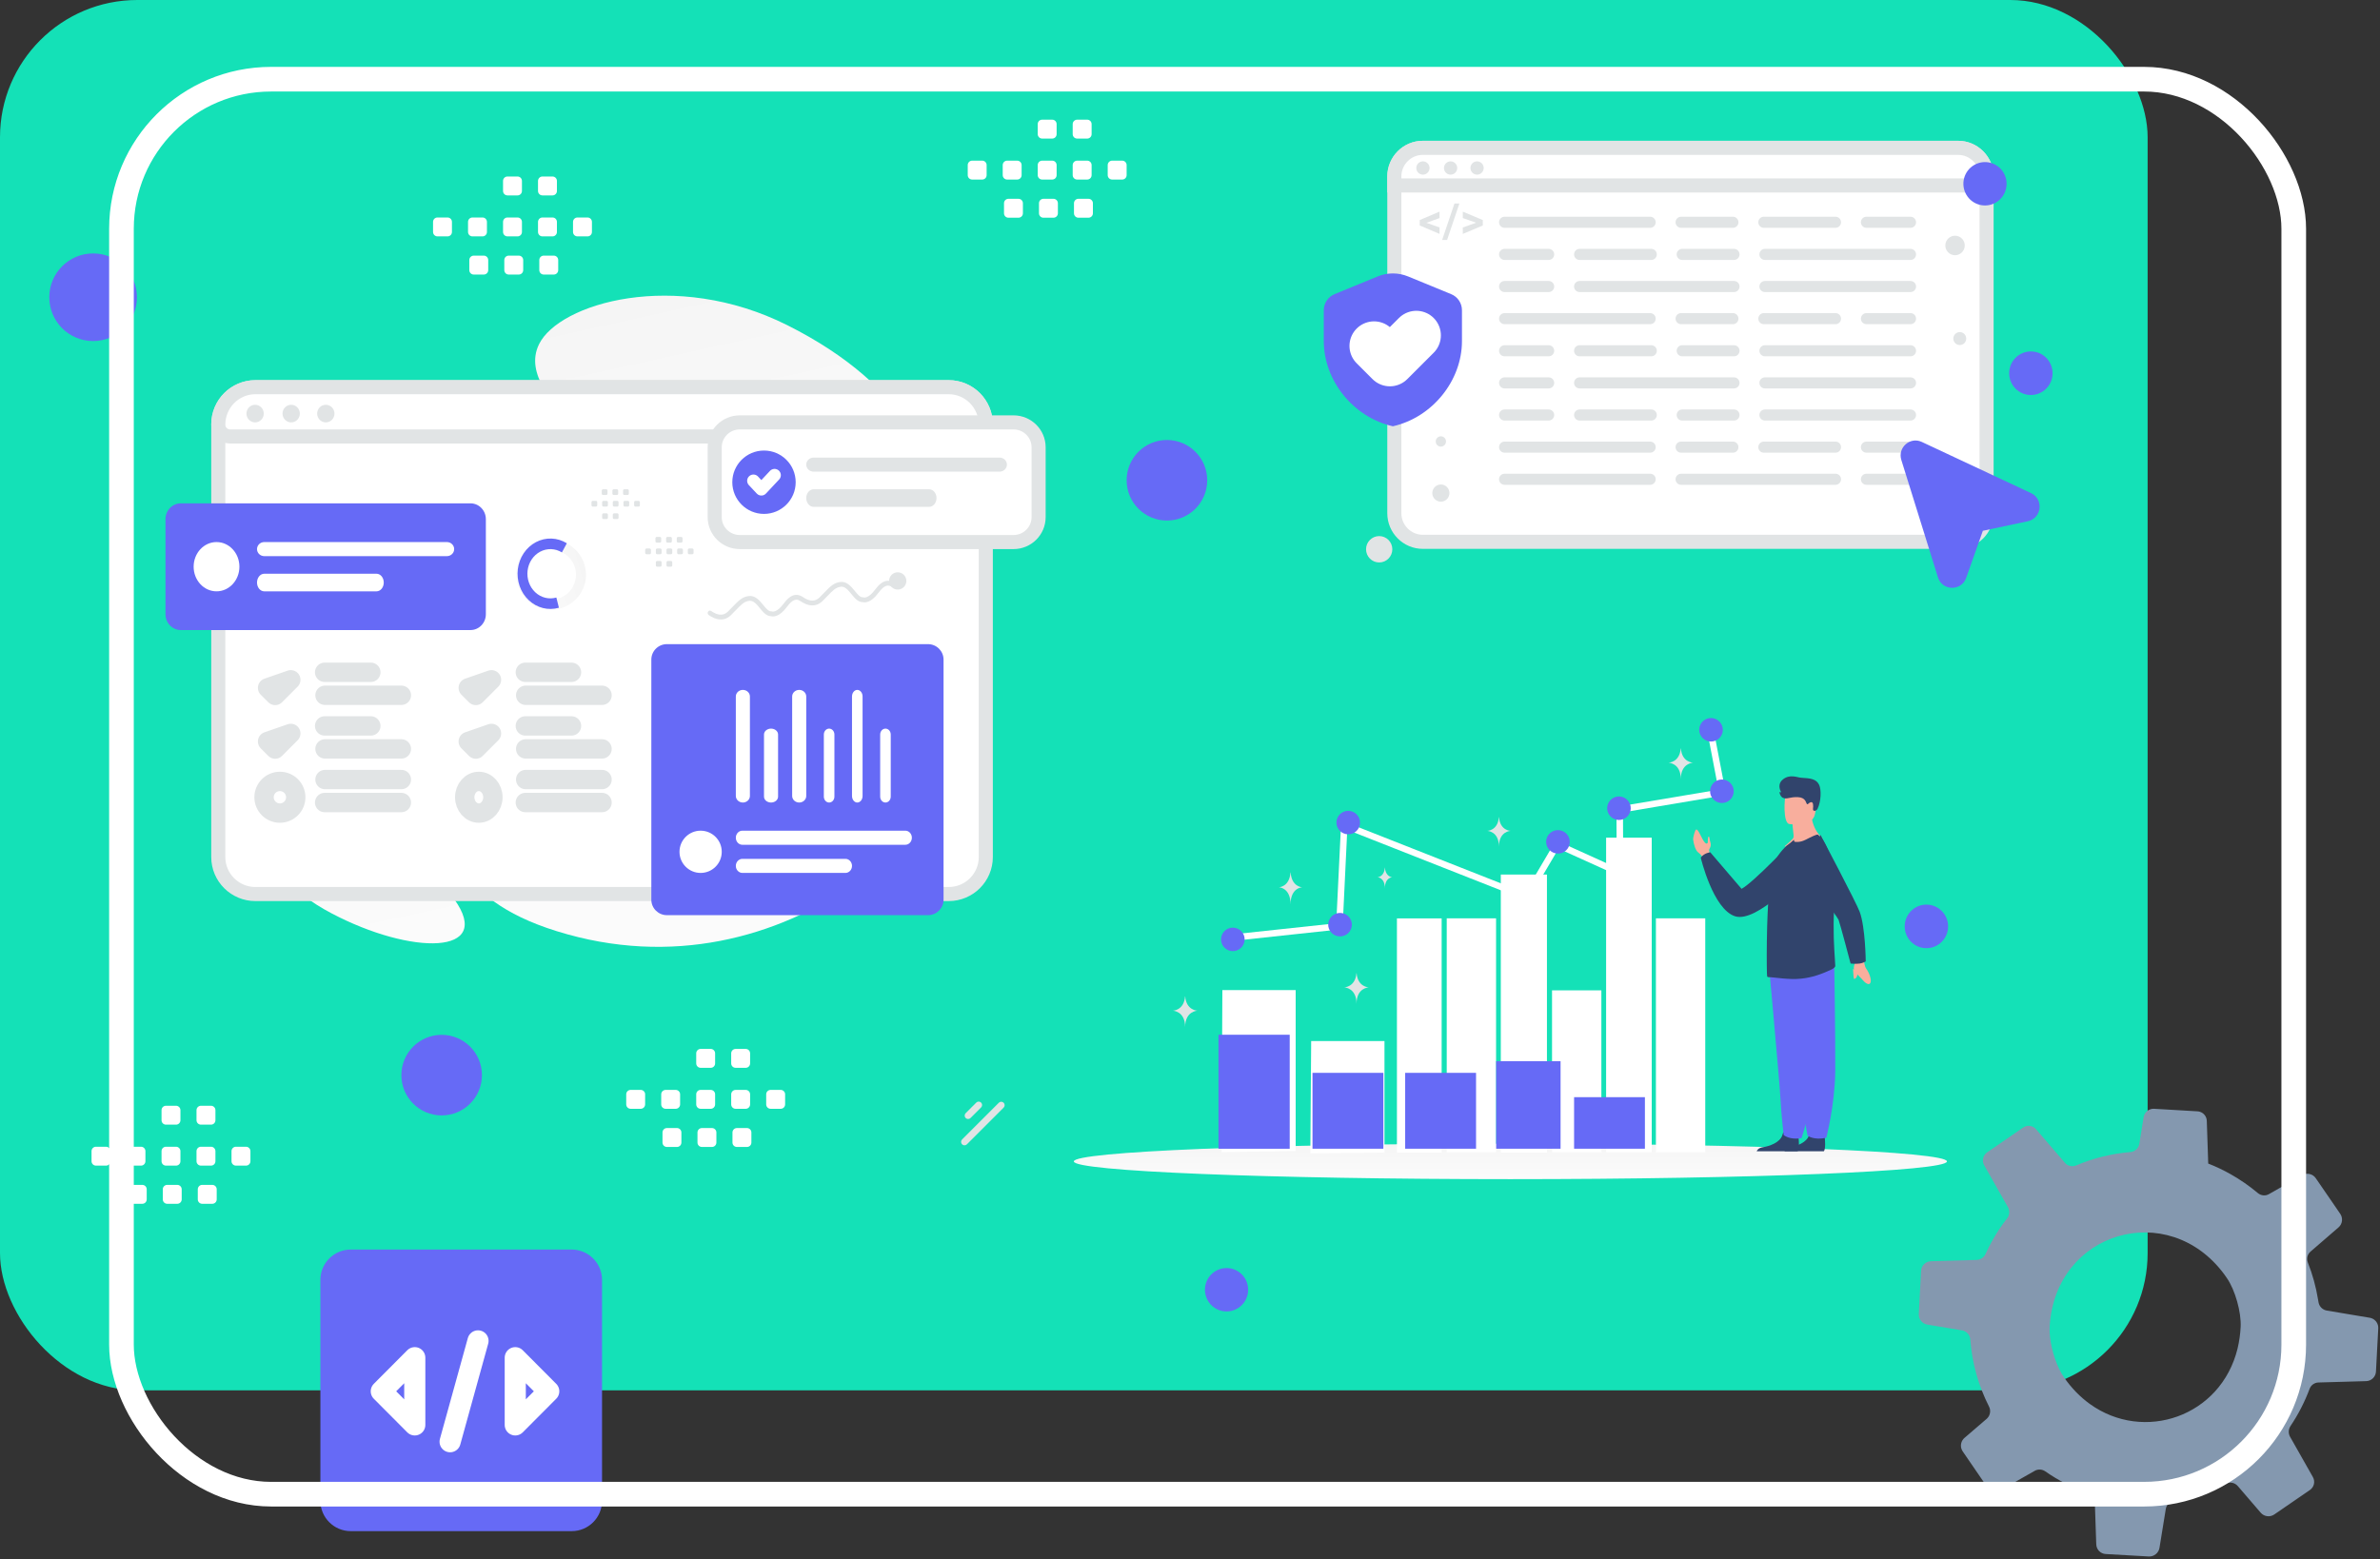 <svg width="676" height="443" viewBox="0 0 676 443" fill="none" xmlns="http://www.w3.org/2000/svg">
<rect x="0" y="0" width="676" height="443" fill="#333333" stroke="none"/>
<rect width="610" height="395" rx="39" fill="#14E1B7"/>
<path d="M545.645 361.045L545.017 373.046L545.004 373.331C544.968 374.034 545.192 374.726 545.633 375.275C546.074 375.825 546.7 376.193 547.395 376.312L557.273 377.961C557.437 377.989 557.594 378.028 557.744 378.081C558.787 378.459 559.557 379.414 559.624 380.545C560.12 387.197 561.935 393.684 564.961 399.629C565.084 399.877 565.167 400.136 565.218 400.394C565.306 400.886 565.267 401.393 565.103 401.866C564.939 402.339 564.656 402.761 564.281 403.093L557.951 408.533C557.552 408.886 557.257 409.342 557.1 409.851C556.942 410.359 556.927 410.902 557.056 411.419C557.144 411.729 557.275 412.047 557.472 412.338L564.42 422.47C564.833 423.074 565.459 423.501 566.173 423.666C566.886 423.83 567.636 423.721 568.273 423.359L577.921 417.869C578.387 417.604 578.92 417.478 579.455 417.506C579.991 417.534 580.507 417.715 580.944 418.027C584.675 420.632 588.744 422.716 593.039 424.221L593.051 424.228C593.607 424.419 594.092 424.775 594.442 425.249C594.791 425.723 594.988 426.291 595.007 426.88L595.386 438.188L595.411 438.757C595.431 439.465 595.717 440.14 596.211 440.649C596.705 441.157 597.372 441.461 598.08 441.502L610.315 442.199C611.035 442.237 611.745 442.007 612.307 441.555C612.869 441.103 613.245 440.459 613.363 439.747L615.153 428.729C615.245 428.135 615.523 427.585 615.948 427.16C616.373 426.735 616.922 426.456 617.516 426.364C622.621 425.518 627.563 423.881 632.165 421.513C633.341 420.923 634.765 421.203 635.633 422.217L642.106 429.751C642.574 430.299 643.229 430.655 643.944 430.749C644.659 430.842 645.383 430.667 645.977 430.258L656.099 423.309C656.673 422.91 657.078 422.311 657.233 421.629C657.387 420.947 657.281 420.231 656.935 419.624L650.471 408.216C650.201 407.742 650.068 407.203 650.088 406.658C650.107 406.113 650.278 405.585 650.581 405.132C652.788 401.847 654.603 398.314 655.988 394.607C656.174 394.078 656.518 393.619 656.972 393.29C657.426 392.962 657.969 392.779 658.53 392.767L672.085 392.383C672.801 392.361 673.484 392.07 673.996 391.569C674.509 391.068 674.814 390.392 674.852 389.676L675.506 377.364C675.533 376.732 675.354 376.109 674.995 375.589C674.636 375.068 674.117 374.679 673.517 374.481C673.391 374.442 673.254 374.397 673.115 374.384L660.918 372.338C660.363 372.251 659.846 372.003 659.432 371.624C659.018 371.246 658.724 370.753 658.589 370.209C658.562 370.111 658.534 370.016 658.527 369.913C658.483 369.611 658.446 369.328 658.371 369.026C657.789 365.496 656.832 362.038 655.516 358.711C655.058 357.605 655.384 356.322 656.309 355.54L664.215 348.709C665.337 347.745 665.542 346.067 664.695 344.839L663.154 342.583L657.754 334.726C657.348 334.13 656.733 333.708 656.031 333.545C655.329 333.381 654.591 333.487 653.964 333.842L644.46 339.25C643.448 339.836 642.191 339.696 641.292 338.943C638.887 336.922 636.301 335.129 633.566 333.587C631.52 332.431 629.395 331.422 627.207 330.567L627.132 328.193L626.804 318.457C626.789 317.876 626.595 317.315 626.247 316.85C625.9 316.385 625.416 316.04 624.864 315.862C624.63 315.783 624.386 315.739 624.14 315.73L611.824 315.004C610.367 314.93 609.099 315.975 608.855 317.402L607.646 324.933C607.44 326.204 606.379 327.202 605.097 327.309C599.805 327.743 594.617 329.018 589.728 331.086C588.575 331.575 587.261 331.273 586.485 330.331L578.302 320.805C577.859 320.292 577.242 319.96 576.57 319.872C575.898 319.784 575.217 319.947 574.658 320.329L564.437 327.371C563.853 327.768 563.442 328.371 563.284 329.059C563.127 329.746 563.235 330.468 563.588 331.08L570.316 342.947C570.602 343.443 570.732 344.015 570.689 344.586C570.646 345.158 570.431 345.704 570.074 346.152C568.493 348.167 567.076 350.305 565.835 352.545C565.155 353.76 564.526 355.004 563.95 356.272C563.729 356.754 563.378 357.166 562.937 357.461C562.496 357.756 561.982 357.922 561.452 357.943L548.458 358.315C547.732 358.335 547.04 358.626 546.519 359.132C545.998 359.637 545.686 360.32 545.645 361.045ZM593.571 398.861C590.878 396.916 588.401 394.41 586.244 391.301C585.778 390.647 585.338 389.862 584.914 389.017C583.131 385.354 581.968 380.411 582.168 376.873C583.748 349.813 615.867 340.515 631.763 362.04C632.019 362.397 632.277 362.754 632.527 363.124C634.878 366.554 636.618 372.8 636.421 376.943C636.321 379.023 636.029 381.09 635.547 383.116C630.808 402.476 608.924 409.925 593.571 398.861Z" fill="#8498AF"/>
<path d="M136.89 305.445C136.89 299.124 131.766 294 125.445 294C119.124 294 114 299.124 114 305.445C114 311.766 119.124 316.89 125.445 316.89C131.766 316.89 136.89 311.766 136.89 305.445Z" fill="#666AF6"/>
<path d="M275.97 202.175C277.454 229.514 223.983 285.106 158.076 264.53C127.424 254.959 130.02 239.074 106.712 218.139C92.819 205.661 72.858 196.226 67.306 178.088C62.51 162.434 65.451 145.607 73.766 134.662C92.466 110.047 130.219 93.193 167.417 131.975C204.615 170.756 272.134 131.665 275.97 202.175Z" fill="url(#paint0_linear)"/>
<path d="M261.592 142.514C256.36 151.812 244.903 153.09 226.548 151.323C212.743 149.991 200.155 148.961 186.349 141.465C176.686 136.223 169.037 129.129 163.454 122.239C157.405 114.776 148.961 106.258 153.1 97.796C158.789 86.171 191.686 76.38 223.63 92.391C258.721 109.984 266.709 133.427 261.592 142.514Z" fill="url(#paint1_linear)"/>
<path d="M129.04 255.489C116.902 238.546 104.471 220.538 88.196 211.668C71.41 202.515 68.314 208.156 67.152 217.125C65.99 226.094 71.169 247.343 94.079 259.433C116.993 271.527 140.398 271.346 129.04 255.489Z" fill="url(#paint2_linear)"/>
<path d="M269.457 254H72.543C66.722 254 62 249.294 62 243.491V120.509C62 114.706 66.722 110 72.543 110H269.457C275.279 110 280 114.706 280 120.509V243.491C280 249.294 275.279 254 269.457 254Z" fill="white" stroke="#E1E4E5" stroke-width="4"/>
<path d="M280 120.643C280 121.533 279.649 122.387 279.026 123.017C278.402 123.646 277.556 124 276.674 124H65.326C64.444 124 63.598 123.646 62.974 123.017C62.351 122.387 62 121.533 62 120.643C62 114.766 66.722 110 72.543 110H269.457C275.279 110 280 114.766 280 120.643Z" fill="white" stroke="#E1E4E5" stroke-width="4"/>
<path d="M72.428 120C72.753 120.004 73.076 119.942 73.378 119.819C73.68 119.695 73.955 119.512 74.187 119.279C74.418 119.046 74.602 118.769 74.728 118.464C74.853 118.159 74.918 117.831 74.918 117.5C74.918 117.169 74.853 116.841 74.728 116.536C74.602 116.231 74.418 115.954 74.187 115.721C73.955 115.488 73.68 115.305 73.378 115.181C73.076 115.057 72.753 114.996 72.428 115C71.781 115.009 71.163 115.276 70.709 115.744C70.255 116.211 70 116.842 70 117.5C70 118.157 70.255 118.789 70.709 119.256C71.163 119.724 71.781 119.991 72.428 120ZM82.673 120C82.999 120.004 83.322 119.942 83.624 119.819C83.926 119.695 84.201 119.512 84.432 119.279C84.664 119.046 84.848 118.769 84.974 118.464C85.099 118.159 85.164 117.831 85.164 117.5C85.164 117.169 85.099 116.841 84.974 116.536C84.848 116.231 84.664 115.954 84.432 115.721C84.201 115.488 83.926 115.305 83.624 115.181C83.322 115.057 82.999 114.996 82.673 115C82.027 115.009 81.409 115.276 80.955 115.744C80.501 116.211 80.246 116.842 80.246 117.5C80.246 118.157 80.501 118.789 80.955 119.256C81.409 119.724 82.027 119.991 82.673 120ZM92.51 120C92.835 120.004 93.158 119.942 93.46 119.819C93.762 119.695 94.037 119.512 94.269 119.279C94.5 119.046 94.684 118.769 94.81 118.464C94.935 118.159 95 117.831 95 117.5C95 117.169 94.935 116.841 94.81 116.536C94.684 116.231 94.5 115.954 94.269 115.721C94.037 115.488 93.762 115.305 93.46 115.181C93.158 115.057 92.835 114.996 92.51 115C91.863 115.009 91.245 115.276 90.791 115.744C90.337 116.211 90.082 116.842 90.082 117.5C90.082 118.157 90.337 118.789 90.791 119.256C91.245 119.724 91.863 119.991 92.51 120Z" fill="#E1E4E5"/>
<path d="M133.638 143H51.362C48.953 143 47 145.015 47 147.5V174.5C47 176.985 48.953 179 51.362 179H133.638C136.047 179 138 176.985 138 174.5V147.5C138 145.015 136.047 143 133.638 143Z" fill="#666AF6"/>
<path d="M126.932 154H75.068C73.926 154 73 154.895 73 156C73 157.105 73.926 158 75.068 158H126.932C128.074 158 129 157.105 129 156C129 154.895 128.074 154 126.932 154Z" fill="white"/>
<path d="M106.947 163H75.053C73.919 163 73 164.119 73 165.5C73 166.881 73.919 168 75.053 168H106.947C108.081 168 109 166.881 109 165.5C109 164.119 108.081 163 106.947 163Z" fill="white"/>
<path d="M61.5 168C65.09 168 68 164.866 68 161C68 157.134 65.09 154 61.5 154C57.91 154 55 157.134 55 161C55 164.866 57.91 168 61.5 168Z" fill="white"/>
<path d="M263.575 183H189.425C186.981 183 185 184.969 185 187.397V255.603C185 258.031 186.981 260 189.425 260H263.575C266.019 260 268 258.031 268 255.603V187.397C268 184.969 266.019 183 263.575 183Z" fill="#666AF6"/>
<path d="M257.153 236H210.847C209.827 236 209 236.895 209 238C209 239.105 209.827 240 210.847 240H257.153C258.173 240 259 239.105 259 238C259 236.895 258.173 236 257.153 236Z" fill="white"/>
<path d="M209 197.87V226.13C209 227.163 209.895 228 211 228H211C212.105 228 213 227.163 213 226.13V197.87C213 196.837 212.105 196 211 196H211C209.895 196 209 196.837 209 197.87Z" fill="white"/>
<path d="M225 197.87V226.13C225 227.163 225.895 228 227 228H227C228.105 228 229 227.163 229 226.13V197.87C229 196.837 228.105 196 227 196H227C225.895 196 225 196.837 225 197.87Z" fill="white"/>
<path d="M242 197.87V226.13C242 227.163 242.672 228 243.5 228H243.5C244.329 228 245 227.163 245 226.13V197.87C245 196.837 244.329 196 243.5 196H243.5C242.672 196 242 196.837 242 197.87Z" fill="white"/>
<path d="M240.118 244H210.882C209.842 244 209 244.895 209 246C209 247.105 209.842 248 210.882 248H240.118C241.158 248 242 247.105 242 246C242 244.895 241.158 244 240.118 244Z" fill="white"/>
<path d="M217 208.68V226.32C217 227.248 217.895 228 219 228H219C220.105 228 221 227.248 221 226.32V208.68C221 207.752 220.105 207 219 207H219C217.895 207 217 207.752 217 208.68Z" fill="white"/>
<path d="M234 208.68V226.32C234 227.248 234.671 228 235.5 228H235.5C236.329 228 237 227.248 237 226.32V208.68C237 207.752 236.329 207 235.5 207H235.5C234.671 207 234 207.752 234 208.68Z" fill="white"/>
<path d="M250 208.68V226.32C250 227.248 250.671 228 251.5 228H251.5C252.329 228 253 227.248 253 226.32V208.68C253 207.752 252.329 207 251.5 207H251.5C250.671 207 250 207.752 250 208.68Z" fill="white"/>
<path d="M199 248C202.314 248 205 245.314 205 242C205 238.686 202.314 236 199 236C195.686 236 193 238.686 193 242C193 245.314 195.686 248 199 248Z" fill="white"/>
<path d="M287.864 120H210.136C206.195 120 203 123.167 203 127.073V146.927C203 150.833 206.195 154 210.136 154H287.864C291.805 154 295 150.833 295 146.927V127.073C295 123.167 291.805 120 287.864 120Z" fill="white" stroke="#E1E4E5" stroke-width="4"/>
<path d="M283.895 130H231.105C229.942 130 229 130.895 229 132C229 133.105 229.942 134 231.105 134H283.895C285.058 134 286 133.105 286 132C286 130.895 285.058 130 283.895 130Z" fill="#E1E4E5"/>
<path d="M263.89 139H231.11C229.945 139 229 140.119 229 141.5C229 142.881 229.945 144 231.11 144H263.89C265.055 144 266 142.881 266 141.5C266 140.119 265.055 139 263.89 139Z" fill="#E1E4E5"/>
<path fill-rule="evenodd" clip-rule="evenodd" d="M217 146C212.03 146 208 141.97 208 137C208 132.03 212.03 128 217 128C221.97 128 226 132.03 226 137C226 141.97 221.97 146 217 146Z" fill="#666AF6"/>
<path d="M220 135L216.251 139L214 136.6" stroke="white" stroke-width="3.568" stroke-linecap="round" stroke-linejoin="round"/>
<path d="M202.9 175.622C202.234 175.357 201.669 175.001 201.279 174.718C201.205 174.664 201.142 174.593 201.095 174.511C201.047 174.429 201.017 174.337 201.005 174.241C200.994 174.145 201.001 174.047 201.027 173.955C201.053 173.862 201.097 173.776 201.156 173.703C201.258 173.577 201.399 173.495 201.553 173.473C201.707 173.451 201.864 173.491 201.993 173.584C202.315 173.818 202.788 174.119 203.34 174.338L203.402 174.362C204.715 174.862 205.844 174.656 206.756 173.748C207.263 173.244 207.708 172.785 208.101 172.38C209.838 170.587 210.795 169.6 212.622 169.342C214.486 169.08 215.71 170.572 216.79 171.89C217.565 172.835 218.298 173.728 219.048 173.689L219.212 173.681L219.311 173.734C219.439 173.769 220.701 174.034 222.514 171.57C223.649 170.026 224.724 169.195 225.799 169.031C226.516 168.921 227.126 169.116 227.651 169.404C227.731 169.447 227.802 169.508 227.858 169.583C227.915 169.658 227.956 169.744 227.979 169.837C228.002 169.931 228.006 170.028 227.992 170.123C227.977 170.218 227.944 170.309 227.895 170.389C227.809 170.529 227.678 170.629 227.527 170.671C227.377 170.714 227.217 170.694 227.079 170.617C226.302 170.18 225.239 170.071 223.512 172.419C221.305 175.42 219.53 175.216 218.989 175.059C217.691 175.056 216.749 173.907 215.837 172.795C214.883 171.632 213.981 170.532 212.788 170.7C211.375 170.899 210.625 171.673 208.983 173.368C208.533 173.834 208.079 174.296 207.621 174.754C206.342 176.026 204.723 176.331 202.939 175.637C202.925 175.631 202.913 175.627 202.9 175.622Z" fill="#E1E4E5"/>
<path d="M228.9 171.622C228.233 171.357 227.669 171.001 227.279 170.718C227.205 170.664 227.142 170.593 227.095 170.511C227.048 170.429 227.017 170.336 227.005 170.241C226.994 170.145 227.001 170.047 227.027 169.955C227.053 169.862 227.097 169.776 227.156 169.703C227.258 169.577 227.399 169.495 227.553 169.473C227.707 169.451 227.864 169.491 227.993 169.584C228.315 169.818 228.788 170.119 229.34 170.338L229.402 170.362C230.715 170.862 231.844 170.656 232.756 169.748C233.263 169.244 233.708 168.785 234.101 168.38C235.838 166.587 236.795 165.6 238.622 165.343C240.486 165.08 241.71 166.573 242.79 167.89C243.565 168.835 244.298 169.728 245.048 169.689L245.212 169.681L245.311 169.735C245.439 169.769 246.701 170.034 248.514 167.57C249.649 166.026 250.724 165.195 251.799 165.031C252.516 164.922 253.126 165.116 253.651 165.404C253.731 165.447 253.802 165.508 253.858 165.583C253.915 165.658 253.956 165.745 253.979 165.838C254.002 165.931 254.006 166.028 253.992 166.123C253.977 166.218 253.944 166.309 253.895 166.389C253.809 166.529 253.678 166.63 253.527 166.672C253.377 166.714 253.217 166.694 253.079 166.617C252.302 166.18 251.239 166.071 249.512 168.42C247.305 171.42 245.53 171.216 244.989 171.06C243.691 171.056 242.749 169.907 241.837 168.795C240.883 167.631 239.981 166.532 238.788 166.7C237.375 166.899 236.625 167.673 234.983 169.368C234.533 169.834 234.079 170.296 233.621 170.754C232.342 172.026 230.723 172.331 228.939 171.637C228.925 171.631 228.913 171.627 228.9 171.622Z" fill="#E1E4E5"/>
<path d="M114 221.471H92.311M82.594 193.129L78.156 197.578L76 195.421L82.594 193.129ZM92.209 191H105.324H92.209ZM92.311 197.529H114H92.311ZM82.594 208.364L78.156 212.813L76 210.656L82.594 208.364ZM92.209 206.236H105.324H92.209ZM92.311 212.765H114H92.311ZM114 228H92.209H114Z" stroke="#E1E4E5" stroke-width="5.5" stroke-linecap="round" stroke-linejoin="round"/>
<path fill-rule="evenodd" clip-rule="evenodd" d="M196.619 157.461H195.746C195.645 157.461 195.548 157.421 195.477 157.35C195.406 157.279 195.365 157.182 195.365 157.081V156.21C195.365 155.999 195.537 155.83 195.746 155.83H196.619C196.72 155.83 196.817 155.871 196.888 155.942C196.959 156.013 197 156.109 197 156.21V157.081C197 157.131 196.99 157.181 196.971 157.227C196.952 157.273 196.924 157.315 196.889 157.351C196.853 157.386 196.811 157.414 196.765 157.433C196.719 157.452 196.669 157.462 196.619 157.461ZM193.593 157.461H192.72C192.619 157.461 192.522 157.421 192.451 157.35C192.38 157.279 192.339 157.182 192.339 157.081V156.21C192.339 155.999 192.511 155.83 192.72 155.83H193.593C193.694 155.83 193.79 155.871 193.862 155.942C193.933 156.013 193.973 156.109 193.974 156.21V157.081C193.973 157.182 193.933 157.279 193.862 157.35C193.79 157.421 193.694 157.461 193.593 157.461ZM190.564 157.461H189.692C189.591 157.461 189.494 157.421 189.423 157.35C189.351 157.279 189.311 157.182 189.311 157.081V156.21C189.311 155.999 189.482 155.83 189.692 155.83H190.564C190.774 155.83 190.946 156.001 190.946 156.21V157.081C190.946 157.131 190.936 157.181 190.917 157.227C190.898 157.273 190.87 157.315 190.834 157.35C190.799 157.386 190.757 157.414 190.71 157.433C190.664 157.452 190.615 157.462 190.564 157.461ZM187.538 157.461H186.666C186.565 157.461 186.468 157.421 186.396 157.35C186.325 157.279 186.285 157.182 186.284 157.081V156.21C186.284 155.999 186.456 155.83 186.666 155.83H187.538C187.749 155.83 187.921 156.001 187.921 156.21V157.081C187.92 157.182 187.879 157.279 187.808 157.35C187.736 157.421 187.639 157.461 187.538 157.461ZM184.512 157.461H183.639C183.538 157.461 183.441 157.422 183.369 157.35C183.297 157.279 183.257 157.182 183.256 157.081V156.21C183.256 155.999 183.428 155.83 183.639 155.83H184.512C184.613 155.83 184.709 155.871 184.781 155.942C184.852 156.013 184.892 156.109 184.893 156.21V157.081C184.892 157.182 184.852 157.279 184.781 157.35C184.709 157.421 184.613 157.461 184.512 157.461ZM193.482 154.168H192.609C192.508 154.167 192.412 154.127 192.34 154.056C192.269 153.985 192.228 153.888 192.228 153.788V152.915C192.228 152.706 192.4 152.534 192.609 152.534H193.482C193.693 152.534 193.863 152.706 193.863 152.915V153.786C193.863 153.836 193.854 153.886 193.835 153.932C193.816 153.978 193.788 154.02 193.752 154.056C193.717 154.091 193.675 154.12 193.628 154.139C193.582 154.158 193.532 154.168 193.482 154.168ZM190.456 154.168H189.583C189.482 154.167 189.385 154.127 189.314 154.056C189.242 153.985 189.202 153.888 189.202 153.788V152.915C189.202 152.706 189.373 152.534 189.583 152.534H190.456C190.665 152.534 190.837 152.706 190.837 152.915V153.786C190.837 153.836 190.827 153.886 190.808 153.932C190.789 153.978 190.761 154.02 190.726 154.056C190.69 154.091 190.648 154.12 190.602 154.139C190.555 154.158 190.506 154.168 190.456 154.168ZM187.429 154.168H186.556C186.455 154.168 186.358 154.128 186.286 154.057C186.214 153.985 186.174 153.889 186.173 153.788V152.915C186.173 152.706 186.345 152.534 186.556 152.534H187.429C187.638 152.534 187.81 152.706 187.81 152.915V153.786C187.81 153.887 187.77 153.984 187.699 154.055C187.627 154.127 187.53 154.167 187.429 154.168ZM190.564 161H189.692C189.591 161 189.494 160.959 189.423 160.888C189.351 160.817 189.311 160.72 189.311 160.62V159.749C189.311 159.538 189.482 159.368 189.692 159.368H190.564C190.774 159.368 190.946 159.54 190.946 159.749V160.62C190.946 160.67 190.936 160.719 190.917 160.765C190.898 160.811 190.87 160.853 190.834 160.889C190.799 160.924 190.757 160.952 190.71 160.971C190.664 160.99 190.615 161 190.564 161ZM187.538 161H186.666C186.565 161 186.468 160.959 186.396 160.888C186.325 160.817 186.285 160.72 186.284 160.62V159.749C186.284 159.538 186.456 159.368 186.666 159.368H187.538C187.749 159.368 187.921 159.54 187.921 159.749V160.62C187.92 160.72 187.879 160.817 187.808 160.888C187.736 160.959 187.639 160.999 187.538 161ZM181.363 143.927H180.49C180.389 143.927 180.292 143.887 180.221 143.816C180.15 143.744 180.11 143.648 180.109 143.547V142.676C180.109 142.465 180.281 142.296 180.49 142.296H181.363C181.464 142.296 181.561 142.336 181.632 142.407C181.703 142.479 181.744 142.575 181.744 142.676V143.547C181.744 143.597 181.734 143.646 181.715 143.693C181.696 143.739 181.668 143.781 181.633 143.816C181.597 143.851 181.555 143.879 181.509 143.898C181.463 143.918 181.413 143.927 181.363 143.927ZM178.337 143.927H177.464C177.363 143.927 177.266 143.887 177.195 143.815C177.124 143.744 177.083 143.648 177.083 143.547V142.676C177.083 142.465 177.255 142.296 177.464 142.296H178.337C178.438 142.296 178.534 142.336 178.606 142.407C178.677 142.479 178.717 142.575 178.718 142.676V143.547C178.717 143.648 178.677 143.744 178.606 143.815C178.534 143.887 178.438 143.927 178.337 143.927ZM175.309 143.927H174.436C174.335 143.927 174.238 143.887 174.167 143.815C174.095 143.744 174.055 143.648 174.055 143.547V142.676C174.055 142.465 174.226 142.296 174.436 142.296H175.309C175.518 142.296 175.69 142.467 175.69 142.676V143.547C175.69 143.597 175.68 143.646 175.661 143.693C175.642 143.739 175.614 143.781 175.578 143.816C175.543 143.851 175.501 143.879 175.454 143.898C175.408 143.917 175.359 143.927 175.309 143.927ZM172.282 143.927H171.409C171.308 143.927 171.212 143.887 171.14 143.815C171.069 143.744 171.029 143.648 171.028 143.547V142.676C171.028 142.465 171.2 142.296 171.409 142.296H172.282C172.493 142.296 172.665 142.467 172.665 142.676V143.547C172.664 143.648 172.623 143.744 172.551 143.815C172.48 143.886 172.383 143.926 172.282 143.927ZM169.256 143.927H168.383C168.282 143.927 168.185 143.887 168.113 143.816C168.041 143.745 168.001 143.648 168 143.547V142.676C168 142.465 168.172 142.296 168.383 142.296H169.256C169.357 142.296 169.453 142.336 169.525 142.407C169.596 142.479 169.636 142.575 169.637 142.676V143.547C169.636 143.648 169.596 143.744 169.525 143.815C169.453 143.887 169.357 143.927 169.256 143.927ZM178.226 140.633H177.353C177.252 140.633 177.155 140.593 177.084 140.522C177.013 140.451 176.972 140.354 176.972 140.253V139.38C176.972 139.171 177.144 139 177.353 139H178.226C178.437 139 178.607 139.171 178.607 139.38V140.251C178.607 140.301 178.597 140.351 178.578 140.397C178.559 140.444 178.531 140.486 178.496 140.522C178.461 140.557 178.418 140.585 178.372 140.604C178.326 140.624 178.276 140.633 178.226 140.633ZM175.2 140.633H174.327C174.226 140.633 174.129 140.593 174.058 140.522C173.986 140.451 173.946 140.354 173.946 140.253V139.38C173.946 139.171 174.117 139 174.327 139H175.2C175.409 139 175.58 139.171 175.58 139.38V140.251C175.581 140.301 175.571 140.351 175.552 140.397C175.533 140.444 175.505 140.486 175.47 140.522C175.434 140.557 175.392 140.585 175.346 140.604C175.299 140.624 175.25 140.633 175.2 140.633ZM172.173 140.633H171.3C171.199 140.633 171.102 140.593 171.03 140.522C170.958 140.451 170.918 140.354 170.917 140.253V139.38C170.917 139.171 171.089 139 171.3 139H172.173C172.382 139 172.554 139.171 172.554 139.38V140.251C172.554 140.352 172.514 140.449 172.443 140.521C172.371 140.592 172.274 140.633 172.173 140.633ZM175.309 147.466H174.436C174.335 147.465 174.238 147.425 174.167 147.354C174.095 147.282 174.055 147.186 174.055 147.085V146.214C174.055 146.004 174.226 145.834 174.436 145.834H175.309C175.518 145.834 175.69 146.005 175.69 146.214V147.085C175.69 147.135 175.68 147.185 175.661 147.231C175.642 147.277 175.614 147.319 175.578 147.354C175.543 147.39 175.501 147.418 175.454 147.437C175.408 147.456 175.359 147.466 175.309 147.466ZM172.282 147.466H171.409C171.308 147.465 171.212 147.425 171.14 147.354C171.069 147.282 171.029 147.186 171.028 147.085V146.214C171.028 146.004 171.2 145.834 171.409 145.834H172.282C172.493 145.834 172.665 146.005 172.665 146.214V147.085C172.664 147.186 172.623 147.282 172.551 147.353C172.48 147.424 172.383 147.465 172.282 147.466Z" fill="#E1E4E5"/>
<path d="M79.5 231C81.985 231 84 228.985 84 226.5C84 224.014 81.985 222 79.5 222C77.015 222 75 224.014 75 226.5C75 228.985 77.015 231 79.5 231Z" stroke="#E1E4E5" stroke-width="5.5" stroke-linecap="round" stroke-linejoin="round"/>
<path d="M171 221.471H149.31M139.594 193.129L135.156 197.578L133 195.421L139.594 193.129ZM149.208 191H162.324H149.208ZM149.31 197.529H171H149.31ZM139.594 208.364L135.156 212.813L133 210.656L139.594 208.364ZM149.208 206.236H162.324H149.208ZM149.31 212.765H171H149.31ZM171 228H149.208H171Z" stroke="#E1E4E5" stroke-width="5.5" stroke-linecap="round" stroke-linejoin="round"/>
<path d="M136 231C138.209 231 140 228.985 140 226.5C140 224.014 138.209 222 136 222C133.791 222 132 224.014 132 226.5C132 228.985 133.791 231 136 231Z" stroke="#E1E4E5" stroke-width="5.5" stroke-linecap="round" stroke-linejoin="round"/>
<path d="M254.541 167.459C255.873 167.704 257.151 166.822 257.396 165.489C257.641 164.155 256.76 162.876 255.428 162.631C254.096 162.385 252.817 163.267 252.572 164.601C252.327 165.934 253.209 167.213 254.541 167.459Z" fill="#E1E4E5"/>
<path d="M146.903 165.848C148.323 171.152 153.77 174.3 159.07 172.878C164.37 171.457 167.515 166.005 166.095 160.701C164.675 155.396 159.228 152.249 153.928 153.67C148.628 155.091 145.483 160.543 146.903 165.848Z" fill="url(#paint3_linear)"/>
<path d="M149.645 165.112C150.659 168.901 154.55 171.149 158.336 170.134C162.121 169.119 164.368 165.225 163.353 161.436C162.339 157.647 158.448 155.399 154.663 156.414C150.877 157.429 148.63 161.324 149.645 165.112Z" fill="white"/>
<path d="M158.749 172.659C157.267 173.085 155.709 173.112 154.214 172.739C152.719 172.365 151.333 171.603 150.179 170.518C149.026 169.434 148.139 168.062 147.598 166.523C147.058 164.983 146.88 163.325 147.08 161.695C147.28 160.064 147.853 158.512 148.747 157.175C149.641 155.839 150.829 154.759 152.205 154.031C153.582 153.304 155.105 152.952 156.639 153.005C158.173 153.059 159.671 153.517 161 154.34L159.6 156.938C158.67 156.362 157.621 156.041 156.547 156.003C155.473 155.966 154.407 156.212 153.444 156.722C152.48 157.231 151.648 157.987 151.022 158.922C150.396 159.858 149.995 160.945 149.855 162.086C149.715 163.228 149.84 164.388 150.218 165.466C150.597 166.543 151.218 167.504 152.026 168.263C152.833 169.022 153.803 169.555 154.85 169.817C155.896 170.078 156.986 170.059 158.024 169.762L158.749 172.659Z" fill="#666AF6"/>
<path d="M38.896 84.448C38.896 77.573 33.323 72 26.448 72C19.573 72 14 77.573 14 84.448C14 91.323 19.573 96.896 26.448 96.896C33.323 96.896 38.896 91.323 38.896 84.448Z" fill="#666AF6"/>
<path d="M506.86 240.441C510.941 241.688 517.674 238.174 517.674 238.174C517.674 238.174 514.24 235.592 514.436 229.912L511.281 232.372L509.138 234.042C509.138 234.042 509.147 235.028 509.381 236.754C509.443 237.208 509.556 237.917 509.205 238.28C507.838 239.691 506.86 240.441 506.86 240.441Z" fill="#F8AE9D"/>
<path d="M508.175 234.101C508.175 234.101 514.911 235.173 515.544 231.147C516.176 227.121 517.471 224.548 513.197 223.694C508.923 222.84 507.843 224.255 507.291 225.55C506.739 226.844 506.439 233.719 508.175 234.101Z" fill="#F8AE9D"/>
<path d="M429 335C497.483 335 553 332.744 553 329.962C553 327.179 497.483 324.923 429 324.923C360.517 324.923 305 327.179 305 329.962C305 332.744 360.517 335 429 335Z" fill="url(#paint4_linear)"/>
<path d="M490.279 225.856L460.98 230.794L461.062 249.412L442.683 241.095L433.921 255.957L433.197 255.661L382.669 235.747L381.319 263.962L349.895 267.341L349.698 265.503L379.54 262.305L380.956 233.09L433.147 253.66L441.942 238.733L459.201 246.557L459.119 229.235L488.105 224.363L484.959 207.943L486.771 207.599L490.279 225.856Z" fill="white"/>
<path d="M384.327 230.659C386.019 231.427 386.758 233.406 386.002 235.073C385.23 236.758 383.243 237.493 381.552 236.725C379.86 235.957 379.121 233.978 379.893 232.31C380.074 231.911 380.332 231.551 380.654 231.251C380.975 230.952 381.353 230.719 381.765 230.565C382.177 230.412 382.616 230.341 383.055 230.357C383.495 230.373 383.927 230.476 384.327 230.659ZM382.011 259.664C383.703 260.433 384.442 262.411 383.67 264.079C382.898 265.763 380.911 266.499 379.219 265.73C377.527 264.962 376.788 262.983 377.56 261.316C378.332 259.648 380.32 258.896 382.011 259.664ZM435.522 250.148C437.213 250.917 437.952 252.895 437.181 254.563C436.408 256.247 434.421 256.983 432.746 256.214C431.054 255.446 430.315 253.467 431.087 251.8C431.842 250.116 433.83 249.38 435.522 250.148ZM443.898 236.136C445.59 236.904 446.329 238.883 445.573 240.551C445.39 240.95 445.13 241.311 444.807 241.61C444.484 241.91 444.105 242.143 443.692 242.296C443.278 242.449 442.839 242.52 442.398 242.504C441.957 242.488 441.523 242.385 441.122 242.202C439.431 241.433 438.691 239.455 439.447 237.787C440.219 236.12 442.206 235.368 443.898 236.136ZM461.226 226.572C461.627 226.753 461.989 227.012 462.29 227.334C462.591 227.655 462.825 228.032 462.979 228.444C463.133 228.856 463.204 229.294 463.188 229.733C463.172 230.172 463.069 230.603 462.884 231.003C462.112 232.686 460.125 233.422 458.45 232.654C456.758 231.885 456.019 229.907 456.791 228.239C456.971 227.838 457.228 227.477 457.549 227.176C457.87 226.875 458.247 226.64 458.659 226.485C459.072 226.33 459.511 226.258 459.951 226.273C460.392 226.287 460.825 226.389 461.226 226.572ZM490.477 221.764C492.169 222.532 492.908 224.511 492.136 226.178C491.953 226.578 491.693 226.938 491.37 227.238C491.047 227.538 490.668 227.771 490.255 227.924C489.841 228.078 489.401 228.148 488.96 228.132C488.519 228.116 488.086 228.013 487.685 227.83C487.283 227.648 486.922 227.389 486.621 227.068C486.32 226.746 486.086 226.369 485.932 225.957C485.778 225.546 485.707 225.108 485.723 224.669C485.739 224.23 485.842 223.798 486.026 223.399C486.798 221.731 488.785 220.996 490.477 221.764ZM487.373 204.302C489.048 205.071 489.804 207.049 489.048 208.717C488.276 210.401 486.289 211.137 484.597 210.368C484.196 210.187 483.834 209.928 483.533 209.606C483.232 209.285 482.998 208.908 482.844 208.496C482.69 208.084 482.619 207.646 482.635 207.207C482.651 206.768 482.755 206.337 482.939 205.937C483.694 204.286 485.681 203.534 487.373 204.302ZM351.561 263.85C353.236 264.602 353.991 266.596 353.22 268.264C352.448 269.948 350.46 270.684 348.785 269.915C347.093 269.147 346.354 267.169 347.11 265.501C347.882 263.817 349.869 263.081 351.561 263.85Z" fill="#666AF6"/>
<path d="M398.774 325.463V262.922H407.478V325.463H398.774ZM412.92 325.34V262.904H422.935V325.34H412.92ZM428.278 325.463V250.457H437.387V325.463H428.278ZM442.829 325.339V283.361H452.844V325.339H442.829ZM458.187 325.339V239.989H467.148V325.339H458.187ZM472.334 325.34V262.904H482.349V325.34H472.334ZM391.239 297.758V325.461L374.196 325.643L374.4 297.758H391.239ZM366.016 283.28V325.042L348.977 325.312L349.184 283.28H366.016Z" fill="white" stroke="white" stroke-width="4"/>
<path d="M419.247 304.798H399.115V326.353H419.247V304.798ZM392.925 304.798H372.793V326.353H392.925V304.798ZM366.32 293.972H346.093V326.363H366.32V293.972ZM443.253 301.483H424.968V326.354H443.253V301.483ZM467.209 311.708H447.094V326.353H467.209V311.708Z" fill="#666AF6"/>
<path d="M480.914 238.557C481.098 239.956 481.589 241.642 482.385 242.215C483.287 242.865 483.566 243.555 483.566 243.555L484.483 243.276L485.579 242.943C485.579 242.943 485.581 242.833 485.574 242.649C485.566 242.407 485.546 242.165 485.515 241.925C485.515 241.925 485.306 241.482 485.599 241.051C485.892 240.621 486.026 239.884 485.82 239.369C485.615 238.855 485.573 237.692 485.379 237.682C484.908 237.656 485.23 239.314 484.971 239.548C484.737 239.761 484.538 239.624 484.502 239.595L484.495 239.589C483.357 238.751 482.514 235.438 481.74 235.683C481.451 235.775 480.835 237.961 480.914 238.557ZM527.193 272.98C527.193 272.98 526.221 274.638 526.656 275.595C527.09 276.552 528.597 277.828 528.985 278.328C529.372 278.828 530.686 280.148 531.216 279.299C531.745 278.451 530.811 276.197 530.163 275.348C529.515 274.496 529.454 273.035 529.454 273.035L527.193 272.98Z" fill="#F8AE9D"/>
<path d="M526.326 275.258C526.326 275.258 526.419 277.259 526.529 277.793C526.641 278.329 526.75 278.165 527.176 277.805C527.601 277.446 527.596 276.399 527.756 276.33C527.916 276.261 526.326 275.258 526.326 275.258Z" fill="#F8AE9D"/>
<path d="M509.511 238.55C509.511 238.55 498.187 250.627 494.662 252.52L485.781 242.146C485.781 242.146 484.114 242.262 483.07 243.653C483.07 243.653 486.516 258.284 492.803 260.31C499.09 262.337 511.907 248.091 511.907 248.091L509.511 238.55ZM498.953 327.083H510.581C511.14 326.431 510.934 324.025 510.85 323.238C510.833 323.079 510.821 322.988 510.821 322.988C510.821 322.988 506.85 319.954 506.305 322.277C506.288 322.35 506.269 322.421 506.246 322.492C505.56 324.665 502.477 325.653 500.698 325.928C499.54 326.106 499.112 326.681 498.953 327.083Z" fill="#31446C"/>
<path d="M506.86 327.082H518.034C518.571 326.422 518.373 323.983 518.293 323.186C518.276 323.025 518.265 322.932 518.265 322.932C518.265 322.932 514.449 319.857 513.925 322.212C513.909 322.285 513.89 322.358 513.868 322.43C513.209 324.632 510.247 325.633 508.537 325.912C507.424 326.093 507.013 326.675 506.86 327.082Z" fill="#31446C"/>
<path d="M502.535 275.363C502.535 275.363 503.077 281.299 503.714 288.433C504.579 298.126 505.62 310.032 505.723 312.287C505.902 316.204 506.615 322.468 506.615 322.468C506.615 322.468 508.309 323.957 511.699 323.329C511.699 323.329 514.721 314.386 515.584 304.923L515.624 304.456C516.427 294.823 517.674 274.539 517.674 274.539L502.535 275.363Z" fill="#666AF6"/>
<path d="M505.419 275.559C505.419 275.559 506.455 281.493 507.686 288.625C509.359 298.315 511.391 310.219 511.679 312.479C512.178 316.405 513.418 322.658 513.418 322.658C513.418 322.658 515.287 324.052 518.737 323.217C518.737 323.217 521.139 314.046 521.27 304.483L521.273 304.011C521.328 294.281 520.986 273.819 520.986 273.819L505.419 275.559Z" fill="#666AF6"/>
<path d="M501.941 277.453C502.057 277.551 502.191 277.611 502.345 277.611C503.787 277.591 507.99 278.415 511.546 278.039C514.544 277.743 517.199 276.83 520.048 275.517C520.427 275.342 521.297 274.864 521.279 274.43C521.266 273.953 521.22 273.263 521.162 272.393C520.96 269.368 520.609 264.167 520.952 258.165C521.013 257.048 521.046 255.94 521.05 254.848C521.079 246.714 519.511 239.56 516.358 237.139C516.088 236.942 514.435 237.772 512.916 238.541C511.513 239.253 510.412 239.328 509.086 239.052L507.458 240.26C505.844 241.801 504.075 243.897 503.306 247.077C502.652 249.785 502.268 254.666 502.057 259.725C501.961 262.018 501.884 264.331 501.864 266.523V266.601C501.846 266.819 501.846 267.056 501.846 267.274C501.768 272.908 501.846 277.374 501.941 277.453Z" fill="#31446C"/>
<path d="M528.2 273.746C526.957 273.913 525.631 273.741 525.631 273.741C525.631 273.741 522.634 262.38 522.224 261.336C521.813 260.291 512.152 247.641 512.152 247.641L517.095 237.194C517.095 237.194 527.224 256.368 528.211 259.037C529.841 263.447 529.93 273.132 529.93 273.132C529.93 273.132 529.176 273.616 528.2 273.746ZM516.251 229.774C515.894 230.504 514.861 230.611 514.956 229.807C515.064 228.892 515.063 227.694 514.311 227.917C513.559 228.139 513.52 228.736 513.211 228.388C512.903 228.04 512.897 226.574 510.658 226.471C508.418 226.369 507.508 227.14 506.468 226.686C505.845 226.415 505.575 225.748 505.458 225.256C505.425 225.116 505.528 224.921 505.622 225.03C505.711 225.133 505.935 225.126 505.871 225.007C505.477 224.266 504.887 222.65 506.39 221.445C508.402 219.834 510.452 220.888 511.616 220.958C514.18 221.111 515.837 221.263 516.674 222.931C517.368 224.314 517.249 227.731 516.251 229.774Z" fill="#31446C"/>
<path d="M425.723 232.17H425.772C426.058 235.998 429.075 236.056 429.075 236.056C429.075 236.056 425.748 236.118 425.748 240.541C425.748 236.118 422.421 236.056 422.421 236.056C422.421 236.056 425.437 235.998 425.723 232.17ZM393.338 246.47H393.368C393.549 249.182 395.455 249.223 395.455 249.223C395.455 249.223 393.353 249.267 393.353 252.4C393.353 249.267 391.252 249.223 391.252 249.223C391.252 249.223 393.157 249.182 393.338 246.47ZM385.272 276.466H385.323C385.624 280.454 388.8 280.515 388.8 280.515C388.8 280.515 385.298 280.579 385.298 285.186C385.298 280.579 381.796 280.515 381.796 280.515C381.796 280.515 384.971 280.454 385.272 276.466ZM336.592 283.093H336.643C336.945 287.081 340.121 287.142 340.121 287.142C340.121 287.142 336.618 287.206 336.618 291.813C336.618 287.206 333.116 287.142 333.116 287.142C333.116 287.142 336.291 287.081 336.592 283.093ZM366.537 247.865H366.585C366.872 252.012 369.889 252.076 369.889 252.076C369.889 252.076 366.562 252.142 366.562 256.934C366.562 252.142 363.235 252.076 363.235 252.076C363.235 252.076 366.251 252.012 366.537 247.865ZM477.379 212.637H477.43C477.731 216.625 480.907 216.686 480.907 216.686C480.907 216.686 477.405 216.75 477.405 221.357C477.405 216.75 473.903 216.686 473.903 216.686C473.903 216.686 477.077 216.625 477.379 212.637Z" fill="#E1E4E5"/>
<path d="M547.165 257C543.76 257 541 259.772 541 263.191C541 266.61 543.76 269.382 547.165 269.382C550.569 269.382 553.329 266.61 553.329 263.191C553.329 259.772 550.569 257 547.165 257Z" fill="#666AF6"/>
<path fill-rule="evenodd" clip-rule="evenodd" d="M27.251 325.788H30.117C30.81 325.788 31.369 326.352 31.369 327.039V329.905C31.368 330.237 31.236 330.555 31.002 330.79C30.767 331.025 30.449 331.157 30.117 331.157H27.251C26.92 331.156 26.602 331.023 26.368 330.789C26.134 330.555 26.001 330.237 26 329.905V327.039C26 326.874 26.032 326.711 26.095 326.559C26.157 326.408 26.25 326.269 26.366 326.153C26.482 326.037 26.62 325.945 26.772 325.882C26.924 325.819 27.087 325.787 27.251 325.788ZM37.189 325.788H40.054C40.386 325.789 40.703 325.921 40.938 326.155C41.172 326.39 41.305 326.707 41.306 327.039V329.905C41.306 330.237 41.174 330.555 40.939 330.79C40.704 331.025 40.386 331.157 40.054 331.157H37.189C36.857 331.156 36.54 331.023 36.305 330.789C36.071 330.555 35.938 330.237 35.937 329.905V327.039C35.938 326.707 36.071 326.39 36.305 326.155C36.54 325.921 36.857 325.789 37.189 325.788ZM47.133 325.788H49.999C50.33 325.789 50.648 325.921 50.882 326.156C51.116 326.39 51.248 326.707 51.25 327.039V329.905C51.249 330.237 51.117 330.555 50.883 330.79C50.648 331.024 50.331 331.156 49.999 331.157H47.133C46.801 331.156 46.484 331.023 46.249 330.789C46.015 330.554 45.883 330.237 45.882 329.905V327.039C45.881 326.874 45.913 326.712 45.976 326.56C46.039 326.408 46.131 326.27 46.247 326.153C46.363 326.037 46.501 325.945 46.653 325.882C46.805 325.819 46.968 325.787 47.133 325.788ZM57.07 325.788H59.936C60.267 325.789 60.585 325.921 60.819 326.156C61.053 326.39 61.186 326.707 61.187 327.039V329.905C61.187 330.237 61.055 330.555 60.82 330.79C60.586 331.024 60.268 331.156 59.936 331.157H57.07C56.737 331.157 56.419 331.025 56.183 330.791C55.948 330.556 55.815 330.238 55.813 329.905V327.039C55.816 326.707 55.95 326.39 56.185 326.156C56.42 325.922 56.738 325.79 57.07 325.788ZM67.008 325.788H69.874C70.567 325.788 71.131 326.352 71.131 327.039V329.905C71.131 330.07 71.098 330.233 71.035 330.385C70.972 330.537 70.879 330.675 70.762 330.792C70.645 330.908 70.507 331 70.355 331.063C70.202 331.125 70.039 331.157 69.874 331.157H67.008C66.677 331.156 66.359 331.023 66.125 330.789C65.891 330.554 65.759 330.237 65.757 329.905V327.039C65.759 326.707 65.891 326.39 66.125 326.156C66.359 325.921 66.677 325.789 67.008 325.788ZM37.553 336.625H40.419C40.751 336.627 41.068 336.759 41.303 336.993C41.537 337.227 41.669 337.545 41.671 337.876V340.749C41.669 341.081 41.537 341.398 41.303 341.632C41.068 341.867 40.751 341.999 40.419 342H37.553C37.222 342 36.904 341.868 36.669 341.633C36.434 341.399 36.302 341.081 36.302 340.749V337.882C36.301 337.717 36.333 337.554 36.395 337.401C36.458 337.249 36.55 337.11 36.666 336.993C36.782 336.877 36.921 336.784 37.073 336.721C37.225 336.658 37.389 336.625 37.553 336.625ZM47.491 336.625H50.356C50.688 336.627 51.005 336.759 51.24 336.993C51.474 337.227 51.607 337.545 51.608 337.876V340.749C51.607 341.081 51.474 341.398 51.24 341.632C51.005 341.867 50.688 341.999 50.356 342H47.491C47.159 341.999 46.842 341.867 46.607 341.632C46.373 341.398 46.24 341.081 46.239 340.749V337.882C46.238 337.717 46.27 337.554 46.332 337.401C46.395 337.249 46.487 337.11 46.603 336.993C46.72 336.877 46.858 336.784 47.01 336.721C47.163 336.658 47.326 336.625 47.491 336.625ZM57.428 336.625H60.295C60.988 336.625 61.552 337.189 61.552 337.876V340.749C61.55 341.081 61.417 341.4 61.181 341.634C60.946 341.868 60.627 342 60.295 342H57.428C57.097 341.999 56.78 341.867 56.545 341.632C56.311 341.398 56.179 341.08 56.178 340.749V337.882C56.178 337.189 56.742 336.625 57.428 336.625ZM47.133 314.145H49.999C50.33 314.147 50.648 314.279 50.882 314.513C51.116 314.747 51.248 315.065 51.25 315.396V318.263C51.249 318.595 51.117 318.913 50.883 319.147C50.648 319.382 50.331 319.514 49.999 319.514L47.133 319.514C46.801 319.513 46.484 319.38 46.249 319.146C46.015 318.912 45.883 318.594 45.882 318.263V315.396C45.881 315.232 45.913 315.069 45.976 314.917C46.039 314.765 46.131 314.627 46.247 314.511C46.363 314.395 46.501 314.302 46.653 314.24C46.805 314.177 46.968 314.145 47.133 314.145ZM57.07 314.145H59.936C60.267 314.147 60.585 314.279 60.819 314.513C61.053 314.747 61.186 315.065 61.187 315.396V318.263C61.187 318.595 61.055 318.913 60.82 319.147C60.586 319.382 60.268 319.514 59.936 319.514L57.07 319.514C56.737 319.514 56.419 319.382 56.183 319.148C55.948 318.913 55.815 318.595 55.813 318.263V315.396C55.816 315.065 55.95 314.748 56.185 314.514C56.42 314.28 56.738 314.147 57.07 314.145ZM179.12 309.643H181.986C182.679 309.643 183.237 310.206 183.237 310.893V313.76C183.237 314.092 183.105 314.41 182.87 314.645C182.636 314.879 182.318 315.011 181.986 315.012H179.12C178.788 315.01 178.471 314.878 178.236 314.644C178.002 314.409 177.87 314.092 177.869 313.76V310.893C177.868 310.729 177.9 310.566 177.963 310.414C178.026 310.262 178.118 310.124 178.234 310.008C178.35 309.892 178.488 309.8 178.64 309.737C178.792 309.674 178.955 309.642 179.12 309.643ZM189.057 309.643H191.923C192.255 309.644 192.572 309.776 192.807 310.01C193.041 310.244 193.173 310.562 193.175 310.893V313.76C193.174 314.092 193.042 314.41 192.808 314.645C192.573 314.879 192.255 315.011 191.923 315.012H189.057C188.726 315.01 188.408 314.878 188.174 314.644C187.939 314.409 187.807 314.092 187.806 313.76V310.893C187.807 310.562 187.939 310.244 188.174 310.01C188.408 309.776 188.726 309.644 189.057 309.643ZM199.001 309.643H201.868C202.199 309.644 202.516 309.776 202.751 310.01C202.985 310.245 203.117 310.562 203.118 310.893V313.76C203.118 314.092 202.986 314.41 202.752 314.645C202.517 314.879 202.199 315.011 201.868 315.012H199.001C198.67 315.01 198.352 314.878 198.118 314.644C197.884 314.409 197.752 314.092 197.75 313.76V310.893C197.75 310.729 197.782 310.566 197.845 310.414C197.907 310.262 198 310.124 198.116 310.008C198.232 309.892 198.37 309.8 198.522 309.737C198.674 309.674 198.837 309.642 199.001 309.643ZM208.938 309.643H211.805C212.136 309.644 212.454 309.776 212.688 310.01C212.922 310.245 213.054 310.562 213.056 310.893V313.76C213.055 314.092 212.923 314.41 212.689 314.645C212.454 314.879 212.136 315.011 211.805 315.012H208.938C208.606 315.012 208.287 314.88 208.052 314.645C207.816 314.411 207.683 314.093 207.682 313.76V310.893C207.685 310.562 207.819 310.245 208.054 310.011C208.289 309.777 208.607 309.645 208.938 309.643ZM218.877 309.643H221.743C222.436 309.643 223 310.206 223 310.893V313.76C223 313.925 222.967 314.088 222.904 314.24C222.84 314.392 222.748 314.53 222.631 314.646C222.514 314.763 222.376 314.855 222.223 314.917C222.071 314.98 221.908 315.012 221.743 315.012H218.877C218.545 315.01 218.228 314.878 217.994 314.644C217.759 314.409 217.627 314.092 217.626 313.76V310.893C217.627 310.562 217.759 310.245 217.994 310.01C218.228 309.776 218.545 309.644 218.877 309.643ZM189.422 320.48H192.288C192.619 320.481 192.937 320.613 193.171 320.848C193.406 321.082 193.538 321.4 193.539 321.731V324.604C193.538 324.935 193.406 325.253 193.171 325.487C192.937 325.722 192.619 325.854 192.288 325.855H189.422C189.09 325.855 188.772 325.723 188.538 325.488C188.303 325.254 188.171 324.936 188.171 324.604V321.737C188.17 321.572 188.201 321.409 188.264 321.256C188.326 321.104 188.418 320.965 188.535 320.848C188.651 320.731 188.789 320.639 188.942 320.575C189.094 320.512 189.257 320.48 189.422 320.48ZM199.359 320.48H202.225C202.557 320.481 202.874 320.613 203.109 320.848C203.343 321.082 203.475 321.4 203.477 321.731V324.604C203.475 324.935 203.343 325.253 203.109 325.487C202.874 325.722 202.557 325.854 202.225 325.855H199.359C199.028 325.854 198.71 325.722 198.476 325.487C198.241 325.253 198.109 324.935 198.108 324.604V321.737C198.107 321.572 198.139 321.409 198.201 321.256C198.264 321.104 198.356 320.965 198.472 320.848C198.588 320.731 198.727 320.639 198.879 320.575C199.031 320.512 199.194 320.48 199.359 320.48ZM209.297 320.48H212.164C212.856 320.48 213.42 321.044 213.42 321.731V324.604C213.419 324.936 213.286 325.254 213.05 325.489C212.815 325.723 212.496 325.855 212.164 325.855H209.297C208.966 325.853 208.648 325.721 208.414 325.487C208.18 325.253 208.048 324.935 208.046 324.604V321.737C208.046 321.044 208.61 320.48 209.297 320.48ZM199.001 298H201.868C202.199 298.001 202.516 298.133 202.751 298.368C202.985 298.602 203.117 298.92 203.118 299.251V302.118C203.118 302.449 202.986 302.767 202.752 303.002C202.517 303.237 202.199 303.369 201.868 303.369L199.001 303.369C198.67 303.367 198.352 303.235 198.118 303.001C197.884 302.766 197.752 302.449 197.75 302.118V299.251C197.75 299.087 197.782 298.924 197.845 298.772C197.907 298.62 198 298.482 198.116 298.366C198.232 298.249 198.37 298.157 198.522 298.094C198.674 298.032 198.837 298 199.001 298ZM208.938 298H211.805C212.136 298.001 212.454 298.133 212.688 298.368C212.922 298.602 213.054 298.92 213.056 299.251V302.118C213.055 302.449 212.923 302.767 212.689 303.002C212.454 303.237 212.136 303.369 211.805 303.369L208.938 303.369C208.606 303.369 208.287 303.237 208.052 303.003C207.816 302.768 207.683 302.45 207.682 302.118V299.251C207.685 298.919 207.819 298.602 208.054 298.368C208.289 298.134 208.607 298.002 208.938 298Z" fill="white"/>
<path d="M274.637 325.103L285.072 314.668C285.452 314.288 285.452 313.672 285.072 313.292L285.072 313.292C284.692 312.912 284.076 312.912 283.696 313.292L273.261 323.727C272.881 324.107 272.881 324.723 273.261 325.103L273.261 325.103C273.641 325.483 274.257 325.483 274.637 325.103Z" fill="#E1E4E5"/>
<path d="M275.658 317.632L278.668 314.623C279.048 314.243 279.048 313.627 278.668 313.247L278.668 313.247C278.288 312.867 277.672 312.867 277.292 313.247L274.282 316.256C273.902 316.636 273.902 317.252 274.282 317.632L274.283 317.632C274.663 318.012 275.279 318.012 275.658 317.632Z" fill="#E1E4E5"/>
<path d="M162.383 435H99.617C94.865 435 91 431.135 91 426.383V363.617C91 358.865 94.865 355 99.617 355H162.383C167.135 355 171 358.865 171 363.617V426.383C171 431.153 167.135 435 162.383 435Z" fill="#666AF6"/>
<path d="M135.773 380.946L127.844 409.595M117.811 404.819L108.297 395.27L117.811 385.72V404.819ZM146.352 385.72L155.865 395.27L146.352 404.819V385.72Z" stroke="white" stroke-width="6" stroke-linecap="round" stroke-linejoin="round"/>
<path d="M556.151 153.936H404.142C399.666 153.936 396.036 150.291 396.036 145.795V50.141C396.036 45.645 399.666 42 404.142 42H556.151C560.627 42 564.257 45.645 564.257 50.141V145.795C564.257 150.291 560.627 153.936 556.151 153.936Z" fill="white" stroke="#E1E4E5" stroke-width="4"/>
<path d="M564.257 52.686H396.036V50.141C396.036 45.645 399.666 42 404.142 42H556.151C560.627 42 564.257 45.645 564.257 50.141V52.686Z" fill="white" stroke="#E1E4E5" stroke-width="4"/>
<path d="M404.158 49.617C404.405 49.617 404.65 49.568 404.878 49.473C405.106 49.378 405.313 49.239 405.488 49.064C405.662 48.888 405.801 48.68 405.895 48.451C405.989 48.222 406.038 47.976 406.038 47.728C406.038 47.48 405.989 47.235 405.895 47.006C405.8 46.777 405.662 46.569 405.487 46.393C405.312 46.218 405.105 46.079 404.877 45.984C404.649 45.889 404.404 45.84 404.157 45.84C403.659 45.84 403.181 46.039 402.828 46.394C402.476 46.748 402.278 47.228 402.278 47.729C402.278 48.23 402.476 48.71 402.829 49.064C403.181 49.418 403.659 49.617 404.158 49.617ZM411.992 49.617C412.241 49.62 412.488 49.574 412.719 49.48C412.95 49.387 413.16 49.248 413.337 49.073C413.515 48.897 413.655 48.688 413.751 48.457C413.847 48.226 413.897 47.978 413.897 47.728C413.897 47.478 413.847 47.231 413.751 47C413.655 46.769 413.514 46.56 413.337 46.384C413.16 46.209 412.95 46.07 412.719 45.977C412.488 45.883 412.24 45.837 411.991 45.84C411.497 45.847 411.025 46.048 410.678 46.402C410.33 46.755 410.136 47.232 410.136 47.729C410.136 48.225 410.331 48.702 410.678 49.055C411.025 49.409 411.497 49.611 411.992 49.617ZM419.512 49.617C419.761 49.62 420.008 49.574 420.239 49.48C420.47 49.387 420.681 49.248 420.858 49.073C421.035 48.897 421.176 48.688 421.272 48.457C421.368 48.226 421.417 47.978 421.417 47.728C421.417 47.478 421.368 47.231 421.272 47C421.176 46.769 421.035 46.56 420.858 46.384C420.68 46.209 420.47 46.07 420.239 45.977C420.008 45.883 419.761 45.837 419.512 45.84C419.017 45.847 418.545 46.048 418.198 46.402C417.851 46.755 417.656 47.232 417.656 47.729C417.656 48.225 417.851 48.702 418.198 49.055C418.546 49.409 419.018 49.611 419.512 49.617ZM405.156 63.299L408.875 64.617V66.451L403.257 64.059V62.513L408.875 60.121V61.956L405.156 63.299ZM411.022 68.168H409.619L413.117 57.807H414.519L411.022 68.168ZM419.276 63.279L415.485 61.949V60.127L421.168 62.519V64.059L415.485 66.458V64.629L419.276 63.279Z" fill="#E1E4E5"/>
<path d="M468.708 61.575H427.346C426.48 61.575 425.779 62.28 425.779 63.149C425.779 64.018 426.48 64.722 427.346 64.722H468.708C469.573 64.722 470.275 64.018 470.275 63.149C470.275 62.28 469.573 61.575 468.708 61.575Z" fill="#E1E4E5"/>
<path d="M468.708 88.954H427.346C426.48 88.954 425.779 89.659 425.779 90.528C425.779 91.397 426.48 92.101 427.346 92.101H468.708C469.573 92.101 470.275 91.397 470.275 90.528C470.275 89.659 469.573 88.954 468.708 88.954Z" fill="#E1E4E5"/>
<path d="M501.296 116.333H542.658C543.523 116.333 544.225 117.038 544.225 117.907C544.225 118.776 543.523 119.48 542.658 119.48H501.296C500.431 119.48 499.729 118.776 499.729 117.907C499.729 117.038 500.431 116.333 501.296 116.333Z" fill="#E1E4E5"/>
<path d="M501.296 70.702H542.658C543.523 70.702 544.225 71.406 544.225 72.275C544.225 73.144 543.523 73.849 542.658 73.849H501.296C500.431 73.849 499.729 73.144 499.729 72.275C499.729 71.406 500.431 70.702 501.296 70.702Z" fill="#E1E4E5"/>
<path d="M501.296 98.081H542.658C543.523 98.081 544.225 98.785 544.225 99.654C544.225 100.523 543.523 101.228 542.658 101.228H501.296C500.431 101.228 499.729 100.523 499.729 99.654C499.729 98.785 500.431 98.081 501.296 98.081Z" fill="#E1E4E5"/>
<path d="M468.708 125.46H427.346C426.48 125.46 425.779 126.164 425.779 127.033C425.779 127.902 426.48 128.607 427.346 128.607H468.708C469.573 128.607 470.275 127.902 470.275 127.033C470.275 126.164 469.573 125.46 468.708 125.46Z" fill="#E1E4E5"/>
<path d="M501.296 79.828H542.658C543.523 79.828 544.225 80.533 544.225 81.402C544.225 82.271 543.523 82.975 542.658 82.975H501.296C500.431 82.975 499.729 82.271 499.729 81.402C499.729 80.533 500.431 79.828 501.296 79.828Z" fill="#E1E4E5"/>
<path d="M501.296 107.207H542.658C543.523 107.207 544.225 107.911 544.225 108.78C544.225 109.649 543.523 110.354 542.658 110.354H501.296C500.431 110.354 499.729 109.649 499.729 108.78C499.729 107.911 500.431 107.207 501.296 107.207Z" fill="#E1E4E5"/>
<path d="M468.708 134.586H427.346C426.48 134.586 425.779 135.29 425.779 136.159C425.779 137.028 426.48 137.733 427.346 137.733H468.708C469.573 137.733 470.275 137.028 470.275 136.159C470.275 135.29 469.573 134.586 468.708 134.586Z" fill="#E1E4E5"/>
<path d="M492.209 61.575H477.482C476.616 61.575 475.915 62.28 475.915 63.149C475.915 64.018 476.616 64.722 477.482 64.722H492.209C493.074 64.722 493.776 64.018 493.776 63.149C493.776 62.28 493.074 61.575 492.209 61.575Z" fill="#E1E4E5"/>
<path d="M492.209 88.954H477.482C476.616 88.954 475.915 89.659 475.915 90.528C475.915 91.397 476.616 92.101 477.482 92.101H492.209C493.074 92.101 493.776 91.397 493.776 90.528C493.776 89.659 493.074 88.954 492.209 88.954Z" fill="#E1E4E5"/>
<path d="M477.795 116.333H492.522C493.387 116.333 494.089 117.038 494.089 117.907C494.089 118.776 493.387 119.48 492.522 119.48H477.795C476.929 119.48 476.228 118.776 476.228 117.907C476.228 117.038 476.929 116.333 477.795 116.333Z" fill="#E1E4E5"/>
<path d="M477.795 70.702H492.522C493.387 70.702 494.089 71.406 494.089 72.275C494.089 73.144 493.387 73.849 492.522 73.849H477.795C476.929 73.849 476.228 73.144 476.228 72.275C476.228 71.406 476.929 70.702 477.795 70.702Z" fill="#E1E4E5"/>
<path d="M477.795 98.081H492.522C493.387 98.081 494.089 98.785 494.089 99.654C494.089 100.523 493.387 101.228 492.522 101.228H477.795C476.929 101.228 476.228 100.523 476.228 99.654C476.228 98.785 476.929 98.081 477.795 98.081Z" fill="#E1E4E5"/>
<path d="M492.209 125.46H477.482C476.616 125.46 475.915 126.164 475.915 127.033C475.915 127.902 476.616 128.607 477.482 128.607H492.209C493.074 128.607 493.776 127.902 493.776 127.033C493.776 126.164 493.074 125.46 492.209 125.46Z" fill="#E1E4E5"/>
<path d="M448.653 79.828H492.522C493.387 79.828 494.089 80.533 494.089 81.402C494.089 82.271 493.387 82.975 492.522 82.975H448.653C447.788 82.975 447.087 82.271 447.087 81.402C447.087 80.533 447.788 79.828 448.653 79.828Z" fill="#E1E4E5"/>
<path d="M448.653 107.207H492.522C493.387 107.207 494.089 107.911 494.089 108.78C494.089 109.649 493.387 110.354 492.522 110.354H448.653C447.788 110.354 447.087 109.649 447.087 108.78C447.087 107.911 447.788 107.207 448.653 107.207Z" fill="#E1E4E5"/>
<path d="M521.35 134.586H477.482C476.616 134.586 475.915 135.29 475.915 136.159C475.915 137.028 476.616 137.733 477.482 137.733H521.35C522.216 137.733 522.917 137.028 522.917 136.159C522.917 135.29 522.216 134.586 521.35 134.586Z" fill="#E1E4E5"/>
<path d="M521.35 61.575H500.983C500.117 61.575 499.416 62.28 499.416 63.149C499.416 64.018 500.117 64.722 500.983 64.722H521.35C522.216 64.722 522.917 64.018 522.917 63.149C522.917 62.28 522.216 61.575 521.35 61.575Z" fill="#E1E4E5"/>
<path d="M521.35 88.954H500.983C500.117 88.954 499.416 89.659 499.416 90.528C499.416 91.397 500.117 92.101 500.983 92.101H521.35C522.216 92.101 522.917 91.397 522.917 90.528C522.917 89.659 522.216 88.954 521.35 88.954Z" fill="#E1E4E5"/>
<path d="M448.654 116.333H469.021C469.886 116.333 470.588 117.038 470.588 117.907C470.588 118.776 469.886 119.48 469.021 119.48H448.654C447.788 119.48 447.087 118.776 447.087 117.907C447.087 117.038 447.788 116.333 448.654 116.333Z" fill="#E1E4E5"/>
<path d="M448.654 70.702H469.021C469.886 70.702 470.588 71.406 470.588 72.275C470.588 73.144 469.886 73.849 469.021 73.849H448.654C447.788 73.849 447.087 73.144 447.087 72.275C447.087 71.406 447.788 70.702 448.654 70.702Z" fill="#E1E4E5"/>
<path d="M448.654 98.081H469.021C469.886 98.081 470.588 98.785 470.588 99.654C470.588 100.523 469.886 101.228 469.021 101.228H448.654C447.788 101.228 447.087 100.523 447.087 99.654C447.087 98.785 447.788 98.081 448.654 98.081Z" fill="#E1E4E5"/>
<path d="M521.35 125.46H500.983C500.117 125.46 499.416 126.164 499.416 127.033C499.416 127.902 500.117 128.607 500.983 128.607H521.35C522.216 128.607 522.917 127.902 522.917 127.033C522.917 126.164 522.216 125.46 521.35 125.46Z" fill="#E1E4E5"/>
<path d="M542.658 61.575H530.124C529.259 61.575 528.557 62.28 528.557 63.149C528.557 64.018 529.259 64.722 530.124 64.722H542.658C543.523 64.722 544.225 64.018 544.225 63.149C544.225 62.28 543.523 61.575 542.658 61.575Z" fill="#E1E4E5"/>
<path d="M542.658 88.954H530.124C529.259 88.954 528.557 89.659 528.557 90.528C528.557 91.397 529.259 92.101 530.124 92.101H542.658C543.523 92.101 544.225 91.397 544.225 90.528C544.225 89.659 543.523 88.954 542.658 88.954Z" fill="#E1E4E5"/>
<path d="M427.346 116.333H439.88C440.745 116.333 441.446 117.038 441.446 117.907C441.446 118.776 440.745 119.48 439.88 119.48H427.346C426.48 119.48 425.779 118.776 425.779 117.907C425.779 117.038 426.48 116.333 427.346 116.333Z" fill="#E1E4E5"/>
<path d="M427.346 70.702H439.88C440.745 70.702 441.446 71.406 441.446 72.275C441.446 73.144 440.745 73.849 439.88 73.849H427.346C426.48 73.849 425.779 73.144 425.779 72.275C425.779 71.406 426.48 70.702 427.346 70.702Z" fill="#E1E4E5"/>
<path d="M427.346 98.081H439.88C440.745 98.081 441.446 98.785 441.446 99.654C441.446 100.523 440.745 101.228 439.88 101.228H427.346C426.48 101.228 425.779 100.523 425.779 99.654C425.779 98.785 426.48 98.081 427.346 98.081Z" fill="#E1E4E5"/>
<path d="M542.658 125.46H530.124C529.259 125.46 528.557 126.164 528.557 127.033C528.557 127.902 529.259 128.607 530.124 128.607H542.658C543.523 128.607 544.225 127.902 544.225 127.033C544.225 126.164 543.523 125.46 542.658 125.46Z" fill="#E1E4E5"/>
<path d="M427.346 79.828H439.88C440.745 79.828 441.446 80.533 441.446 81.402C441.446 82.271 440.745 82.975 439.88 82.975H427.346C426.48 82.975 425.779 82.271 425.779 81.402C425.779 80.533 426.48 79.828 427.346 79.828Z" fill="#E1E4E5"/>
<path d="M427.346 107.207H439.88C440.745 107.207 441.446 107.911 441.446 108.78C441.446 109.649 440.745 110.354 439.88 110.354H427.346C426.48 110.354 425.779 109.649 425.779 108.78C425.779 107.911 426.48 107.207 427.346 107.207Z" fill="#E1E4E5"/>
<path d="M542.658 134.586H530.124C529.259 134.586 528.557 135.29 528.557 136.159C528.557 137.028 529.259 137.733 530.124 137.733H542.658C543.523 137.733 544.225 137.028 544.225 136.159C544.225 135.29 543.523 134.586 542.658 134.586Z" fill="#E1E4E5"/>
<path fill-rule="evenodd" clip-rule="evenodd" d="M550.441 164.027L540.039 130.668C538.942 127.149 542.531 123.995 545.861 125.554L576.88 140.093C580.556 141.815 579.938 147.246 575.968 148.087L563.197 150.8L558.46 164.177C557.095 168.018 551.656 167.912 550.441 164.027ZM415.246 96.922C415.246 108.108 406.874 118.568 395.623 121.108C384.372 118.568 376 108.108 376 96.922V88.135C376 87.156 376.29 86.2 376.833 85.388C377.376 84.576 378.147 83.945 379.049 83.575L391.313 78.534C394.075 77.399 397.171 77.399 399.933 78.534L412.197 83.575C413.099 83.945 413.87 84.576 414.413 85.388C414.956 86.2 415.246 87.156 415.246 88.135V96.922Z" fill="#666AF6"/>
<path d="M402.28 95.278L394.778 102.773L390.276 98.276" stroke="white" stroke-width="13.957" stroke-linecap="round" stroke-linejoin="round"/>
<path d="M566.871 57.548C563.936 59.25 560.184 58.24 558.49 55.293C556.795 52.345 557.801 48.577 560.735 46.875C563.67 45.173 567.423 46.183 569.117 49.13C570.811 52.078 569.806 55.847 566.871 57.548Z" fill="#666AF6"/>
<path d="M556.677 72.138C555.357 72.903 553.67 72.449 552.908 71.123C552.146 69.798 552.598 68.103 553.918 67.338C555.238 66.572 556.925 67.026 557.687 68.352C558.449 69.677 557.997 71.372 556.677 72.138Z" fill="#E1E4E5"/>
<path d="M576.835 99.84C573.431 99.84 570.671 102.612 570.671 106.031C570.671 109.451 573.431 112.223 576.835 112.223C580.24 112.223 583 109.451 583 106.031C583 102.612 580.24 99.84 576.835 99.84Z" fill="#666AF6"/>
<path d="M557.561 94.592C558.439 95.1 558.739 96.227 558.233 97.108C557.726 97.99 556.604 98.291 555.727 97.783C554.85 97.274 554.549 96.147 555.056 95.266C555.562 94.385 556.684 94.083 557.561 94.592Z" fill="#E1E4E5"/>
<path d="M409.256 123.953C408.45 123.953 407.796 124.61 407.796 125.42C407.796 126.229 408.45 126.886 409.256 126.886C410.063 126.886 410.716 126.229 410.716 125.42C410.716 124.61 410.063 123.953 409.256 123.953Z" fill="#E1E4E5"/>
<path d="M391.736 152.302C393.797 152.302 395.467 153.98 395.467 156.049C395.467 158.119 393.797 159.797 391.736 159.797C389.675 159.797 388.005 158.119 388.005 156.049C388.005 153.98 389.675 152.302 391.736 152.302Z" fill="#E1E4E5"/>
<path d="M409.256 142.527C407.912 142.527 406.823 141.433 406.823 140.083C406.823 138.733 407.912 137.639 409.256 137.639C410.6 137.639 411.69 138.733 411.69 140.083C411.69 141.433 410.6 142.527 409.256 142.527Z" fill="#E1E4E5"/>
<path d="M342.89 136.445C342.89 130.124 337.766 125 331.445 125C325.124 125 320 130.124 320 136.445C320 142.766 325.124 147.89 331.445 147.89C337.766 147.89 342.89 142.766 342.89 136.445Z" fill="#666AF6"/>
<path fill-rule="evenodd" clip-rule="evenodd" d="M124.251 61.788H127.117C127.81 61.788 128.369 62.352 128.369 63.039V65.905C128.368 66.237 128.236 66.555 128.002 66.79C127.767 67.025 127.449 67.157 127.117 67.157H124.251C123.92 67.156 123.602 67.023 123.368 66.789C123.134 66.555 123.001 66.237 123 65.905V63.039C123 62.874 123.032 62.711 123.095 62.559C123.157 62.407 123.25 62.27 123.366 62.153C123.482 62.037 123.62 61.945 123.772 61.882C123.924 61.819 124.087 61.787 124.251 61.788ZM134.189 61.788H137.054C137.386 61.789 137.703 61.921 137.938 62.155C138.172 62.39 138.305 62.707 138.306 63.039V65.905C138.306 66.237 138.174 66.555 137.939 66.79C137.704 67.025 137.386 67.157 137.054 67.157H134.189C133.857 67.156 133.54 67.023 133.305 66.789C133.071 66.555 132.938 66.237 132.937 65.905V63.039C132.938 62.707 133.071 62.39 133.305 62.155C133.54 61.921 133.857 61.789 134.189 61.788ZM144.132 61.788H146.999C147.33 61.789 147.648 61.921 147.882 62.156C148.116 62.39 148.248 62.707 148.25 63.039V65.905C148.249 66.237 148.117 66.555 147.883 66.79C147.649 67.025 147.331 67.156 146.999 67.157H144.132C143.801 67.156 143.484 67.023 143.249 66.789C143.015 66.554 142.883 66.237 142.882 65.905V63.039C142.881 62.874 142.913 62.712 142.976 62.559C143.039 62.408 143.131 62.27 143.247 62.153C143.363 62.037 143.501 61.945 143.653 61.882C143.805 61.819 143.968 61.787 144.132 61.788ZM154.07 61.788H156.936C157.267 61.789 157.585 61.921 157.819 62.156C158.053 62.39 158.186 62.707 158.187 63.039V65.905C158.187 66.237 158.055 66.555 157.82 66.79C157.586 67.025 157.268 67.156 156.936 67.157H154.07C153.737 67.157 153.419 67.025 153.183 66.791C152.948 66.556 152.814 66.238 152.813 65.905V63.039C152.817 62.707 152.95 62.39 153.185 62.156C153.42 61.922 153.738 61.79 154.07 61.788ZM164.008 61.788H166.875C167.567 61.788 168.131 62.352 168.131 63.039V65.905C168.131 66.07 168.098 66.233 168.035 66.385C167.972 66.537 167.879 66.675 167.762 66.792C167.645 66.908 167.507 67 167.355 67.063C167.202 67.125 167.039 67.157 166.875 67.157H164.008C163.677 67.156 163.359 67.023 163.125 66.789C162.891 66.554 162.759 66.237 162.757 65.905V63.039C162.759 62.707 162.891 62.39 163.125 62.156C163.359 61.921 163.677 61.789 164.008 61.788ZM134.553 72.625H137.419C137.751 72.626 138.068 72.759 138.303 72.993C138.537 73.227 138.669 73.545 138.671 73.876V76.749C138.669 77.081 138.537 77.398 138.303 77.632C138.068 77.867 137.751 77.999 137.419 78H134.553C134.222 78 133.904 77.868 133.669 77.633C133.434 77.399 133.302 77.081 133.302 76.749V73.882C133.301 73.718 133.333 73.554 133.395 73.401C133.458 73.249 133.55 73.11 133.666 72.993C133.782 72.876 133.921 72.784 134.073 72.721C134.225 72.658 134.389 72.625 134.553 72.625ZM144.491 72.625H147.356C147.688 72.626 148.005 72.759 148.24 72.993C148.474 73.227 148.607 73.545 148.608 73.876V76.749C148.607 77.081 148.474 77.398 148.24 77.632C148.005 77.867 147.688 77.999 147.356 78H144.491C144.159 77.999 143.842 77.867 143.607 77.632C143.373 77.398 143.24 77.081 143.239 76.749V73.882C143.238 73.718 143.27 73.554 143.332 73.401C143.395 73.249 143.487 73.11 143.603 72.993C143.72 72.876 143.858 72.784 144.01 72.721C144.162 72.658 144.326 72.625 144.491 72.625ZM154.428 72.625H157.295C157.988 72.625 158.552 73.189 158.552 73.876V76.749C158.55 77.081 158.417 77.4 158.181 77.634C157.946 77.868 157.627 78 157.295 78H154.428C154.097 77.999 153.78 77.867 153.545 77.632C153.311 77.398 153.179 77.08 153.178 76.749V73.882C153.178 73.189 153.741 72.625 154.428 72.625ZM144.132 50.145H146.999C147.33 50.147 147.648 50.279 147.882 50.513C148.116 50.747 148.248 51.065 148.25 51.396V54.263C148.249 54.595 148.117 54.913 147.883 55.147C147.649 55.382 147.331 55.514 146.999 55.514L144.132 55.514C143.801 55.513 143.484 55.38 143.249 55.146C143.015 54.912 142.883 54.594 142.882 54.263V51.396C142.881 51.232 142.913 51.069 142.976 50.917C143.039 50.765 143.131 50.627 143.247 50.511C143.363 50.395 143.501 50.302 143.653 50.24C143.805 50.177 143.968 50.145 144.132 50.145ZM154.07 50.145H156.936C157.267 50.147 157.585 50.279 157.819 50.513C158.053 50.747 158.186 51.065 158.187 51.396V54.263C158.187 54.595 158.055 54.913 157.82 55.147C157.586 55.382 157.268 55.514 156.936 55.514L154.07 55.514C153.737 55.514 153.419 55.382 153.183 55.148C152.948 54.913 152.814 54.595 152.813 54.263V51.396C152.817 51.065 152.95 50.748 153.185 50.514C153.42 50.279 153.738 50.147 154.07 50.145ZM276.12 45.642H278.986C279.679 45.642 280.237 46.206 280.237 46.894V49.76C280.237 50.092 280.105 50.41 279.87 50.645C279.636 50.879 279.318 51.011 278.986 51.012H276.12C275.788 51.01 275.471 50.878 275.236 50.644C275.002 50.409 274.87 50.092 274.869 49.76V46.894C274.868 46.729 274.9 46.566 274.963 46.414C275.026 46.262 275.118 46.124 275.234 46.008C275.35 45.892 275.488 45.8 275.64 45.737C275.792 45.674 275.955 45.642 276.12 45.642ZM286.057 45.642H288.923C289.255 45.644 289.572 45.776 289.807 46.01C290.041 46.245 290.173 46.562 290.175 46.894V49.76C290.174 50.092 290.042 50.41 289.808 50.645C289.573 50.879 289.255 51.011 288.923 51.012H286.057C285.726 51.011 285.408 50.878 285.174 50.644C284.939 50.409 284.807 50.092 284.806 49.76V46.894C284.807 46.562 284.939 46.245 285.174 46.01C285.408 45.776 285.726 45.644 286.057 45.642ZM296.001 45.642H298.868C299.199 45.644 299.516 45.776 299.751 46.01C299.985 46.245 300.117 46.562 300.118 46.894V49.76C300.118 50.092 299.986 50.41 299.752 50.645C299.517 50.879 299.199 51.011 298.868 51.012H296.001C295.67 51.01 295.352 50.878 295.118 50.644C294.884 50.409 294.752 50.092 294.75 49.76V46.894C294.75 46.729 294.782 46.566 294.845 46.414C294.907 46.262 295 46.124 295.116 46.008C295.232 45.892 295.37 45.8 295.522 45.737C295.674 45.674 295.837 45.642 296.001 45.642ZM305.938 45.642H308.805C309.136 45.644 309.454 45.776 309.688 46.01C309.922 46.245 310.054 46.562 310.056 46.894V49.76C310.055 50.092 309.923 50.41 309.689 50.645C309.454 50.879 309.136 51.011 308.805 51.012H305.938C305.606 51.012 305.287 50.88 305.052 50.645C304.816 50.411 304.683 50.093 304.682 49.76V46.894C304.685 46.562 304.819 46.245 305.054 46.011C305.289 45.777 305.607 45.645 305.938 45.642ZM315.877 45.642H318.743C319.436 45.642 320 46.206 320 46.894V49.76C320 49.925 319.967 50.088 319.904 50.24C319.84 50.392 319.748 50.53 319.631 50.646C319.514 50.763 319.376 50.855 319.223 50.917C319.071 50.98 318.908 51.012 318.743 51.012H315.877C315.545 51.01 315.228 50.878 314.994 50.644C314.759 50.409 314.627 50.092 314.626 49.76V46.894C314.627 46.562 314.759 46.245 314.994 46.01C315.228 45.776 315.545 45.644 315.877 45.642ZM286.422 56.48H289.288C289.619 56.481 289.937 56.613 290.171 56.848C290.406 57.082 290.538 57.4 290.539 57.731V60.604C290.538 60.935 290.406 61.253 290.171 61.487C289.937 61.721 289.619 61.854 289.288 61.855H286.422C286.09 61.855 285.772 61.723 285.538 61.488C285.303 61.254 285.171 60.936 285.171 60.604V57.737C285.17 57.572 285.201 57.409 285.264 57.256C285.326 57.104 285.418 56.965 285.535 56.848C285.651 56.731 285.789 56.639 285.942 56.575C286.094 56.512 286.257 56.48 286.422 56.48ZM296.359 56.48H299.225C299.557 56.481 299.874 56.613 300.109 56.848C300.343 57.082 300.475 57.4 300.477 57.731V60.604C300.475 60.935 300.343 61.253 300.109 61.487C299.874 61.721 299.557 61.854 299.225 61.855H296.359C296.028 61.854 295.71 61.721 295.476 61.487C295.241 61.253 295.109 60.935 295.108 60.604V57.737C295.107 57.572 295.139 57.409 295.201 57.256C295.264 57.104 295.356 56.965 295.472 56.848C295.588 56.731 295.727 56.639 295.879 56.575C296.031 56.512 296.194 56.48 296.359 56.48ZM306.297 56.48H309.164C309.856 56.48 310.42 57.044 310.42 57.731V60.604C310.419 60.936 310.286 61.254 310.05 61.489C309.815 61.723 309.496 61.855 309.164 61.855H306.297C305.966 61.853 305.648 61.721 305.414 61.487C305.18 61.253 305.048 60.935 305.046 60.604V57.737C305.046 57.044 305.61 56.48 306.297 56.48ZM296.001 34H298.868C299.199 34.001 299.516 34.133 299.751 34.368C299.985 34.602 300.117 34.92 300.118 35.251V38.118C300.118 38.449 299.986 38.767 299.752 39.002C299.517 39.237 299.199 39.369 298.868 39.369L296.001 39.369C295.67 39.367 295.352 39.235 295.118 39.001C294.884 38.767 294.752 38.449 294.75 38.118V35.251C294.75 35.087 294.782 34.924 294.845 34.772C294.907 34.62 295 34.482 295.116 34.365C295.232 34.249 295.37 34.157 295.522 34.094C295.674 34.032 295.837 34 296.001 34ZM305.938 34H308.805C309.136 34.001 309.454 34.133 309.688 34.368C309.922 34.602 310.054 34.92 310.056 35.251V38.118C310.055 38.449 309.923 38.767 309.689 39.002C309.454 39.237 309.136 39.369 308.805 39.369L305.938 39.369C305.606 39.369 305.287 39.237 305.052 39.003C304.816 38.768 304.683 38.45 304.682 38.118V35.251C304.685 34.919 304.819 34.602 305.054 34.368C305.289 34.134 305.607 34.002 305.938 34Z" fill="white"/>
<path d="M351.449 371.754C348.515 373.456 344.762 372.446 343.068 369.499C341.374 366.551 342.379 362.783 345.314 361.081C348.248 359.379 352.001 360.389 353.695 363.337C355.39 366.284 354.384 370.053 351.449 371.754Z" fill="#666AF6"/>
<rect x="34.5" y="22.5" width="617" height="402" rx="42.5" stroke="white" stroke-width="7"/>
<defs>
<linearGradient id="paint0_linear" x1="212.061" y1="366.051" x2="112.114" y2="-85.049" gradientUnits="userSpaceOnUse">
<stop stop-color="white"/>
<stop offset="1" stop-color="#EEEEEE"/>
</linearGradient>
<linearGradient id="paint1_linear" x1="226.35" y1="202.773" x2="180.088" y2="-5.971" gradientUnits="userSpaceOnUse">
<stop stop-color="white"/>
<stop offset="1" stop-color="#EEEEEE"/>
</linearGradient>
<linearGradient id="paint2_linear" x1="115.487" y1="311.109" x2="75.833" y2="127.318" gradientUnits="userSpaceOnUse">
<stop stop-color="white"/>
<stop offset="1" stop-color="#EEEEEE"/>
</linearGradient>
<linearGradient id="paint3_linear" x1="136.252" y1="169.143" x2="186.931" y2="154.941" gradientUnits="userSpaceOnUse">
<stop stop-color="white"/>
<stop offset="1" stop-color="#EEEEEE"/>
</linearGradient>
<linearGradient id="paint4_linear" x1="434.288" y1="340.65" x2="434.275" y2="313.958" gradientUnits="userSpaceOnUse">
<stop stop-color="white"/>
<stop offset="1" stop-color="#EEEEEE"/>
</linearGradient>
</defs>
</svg>
